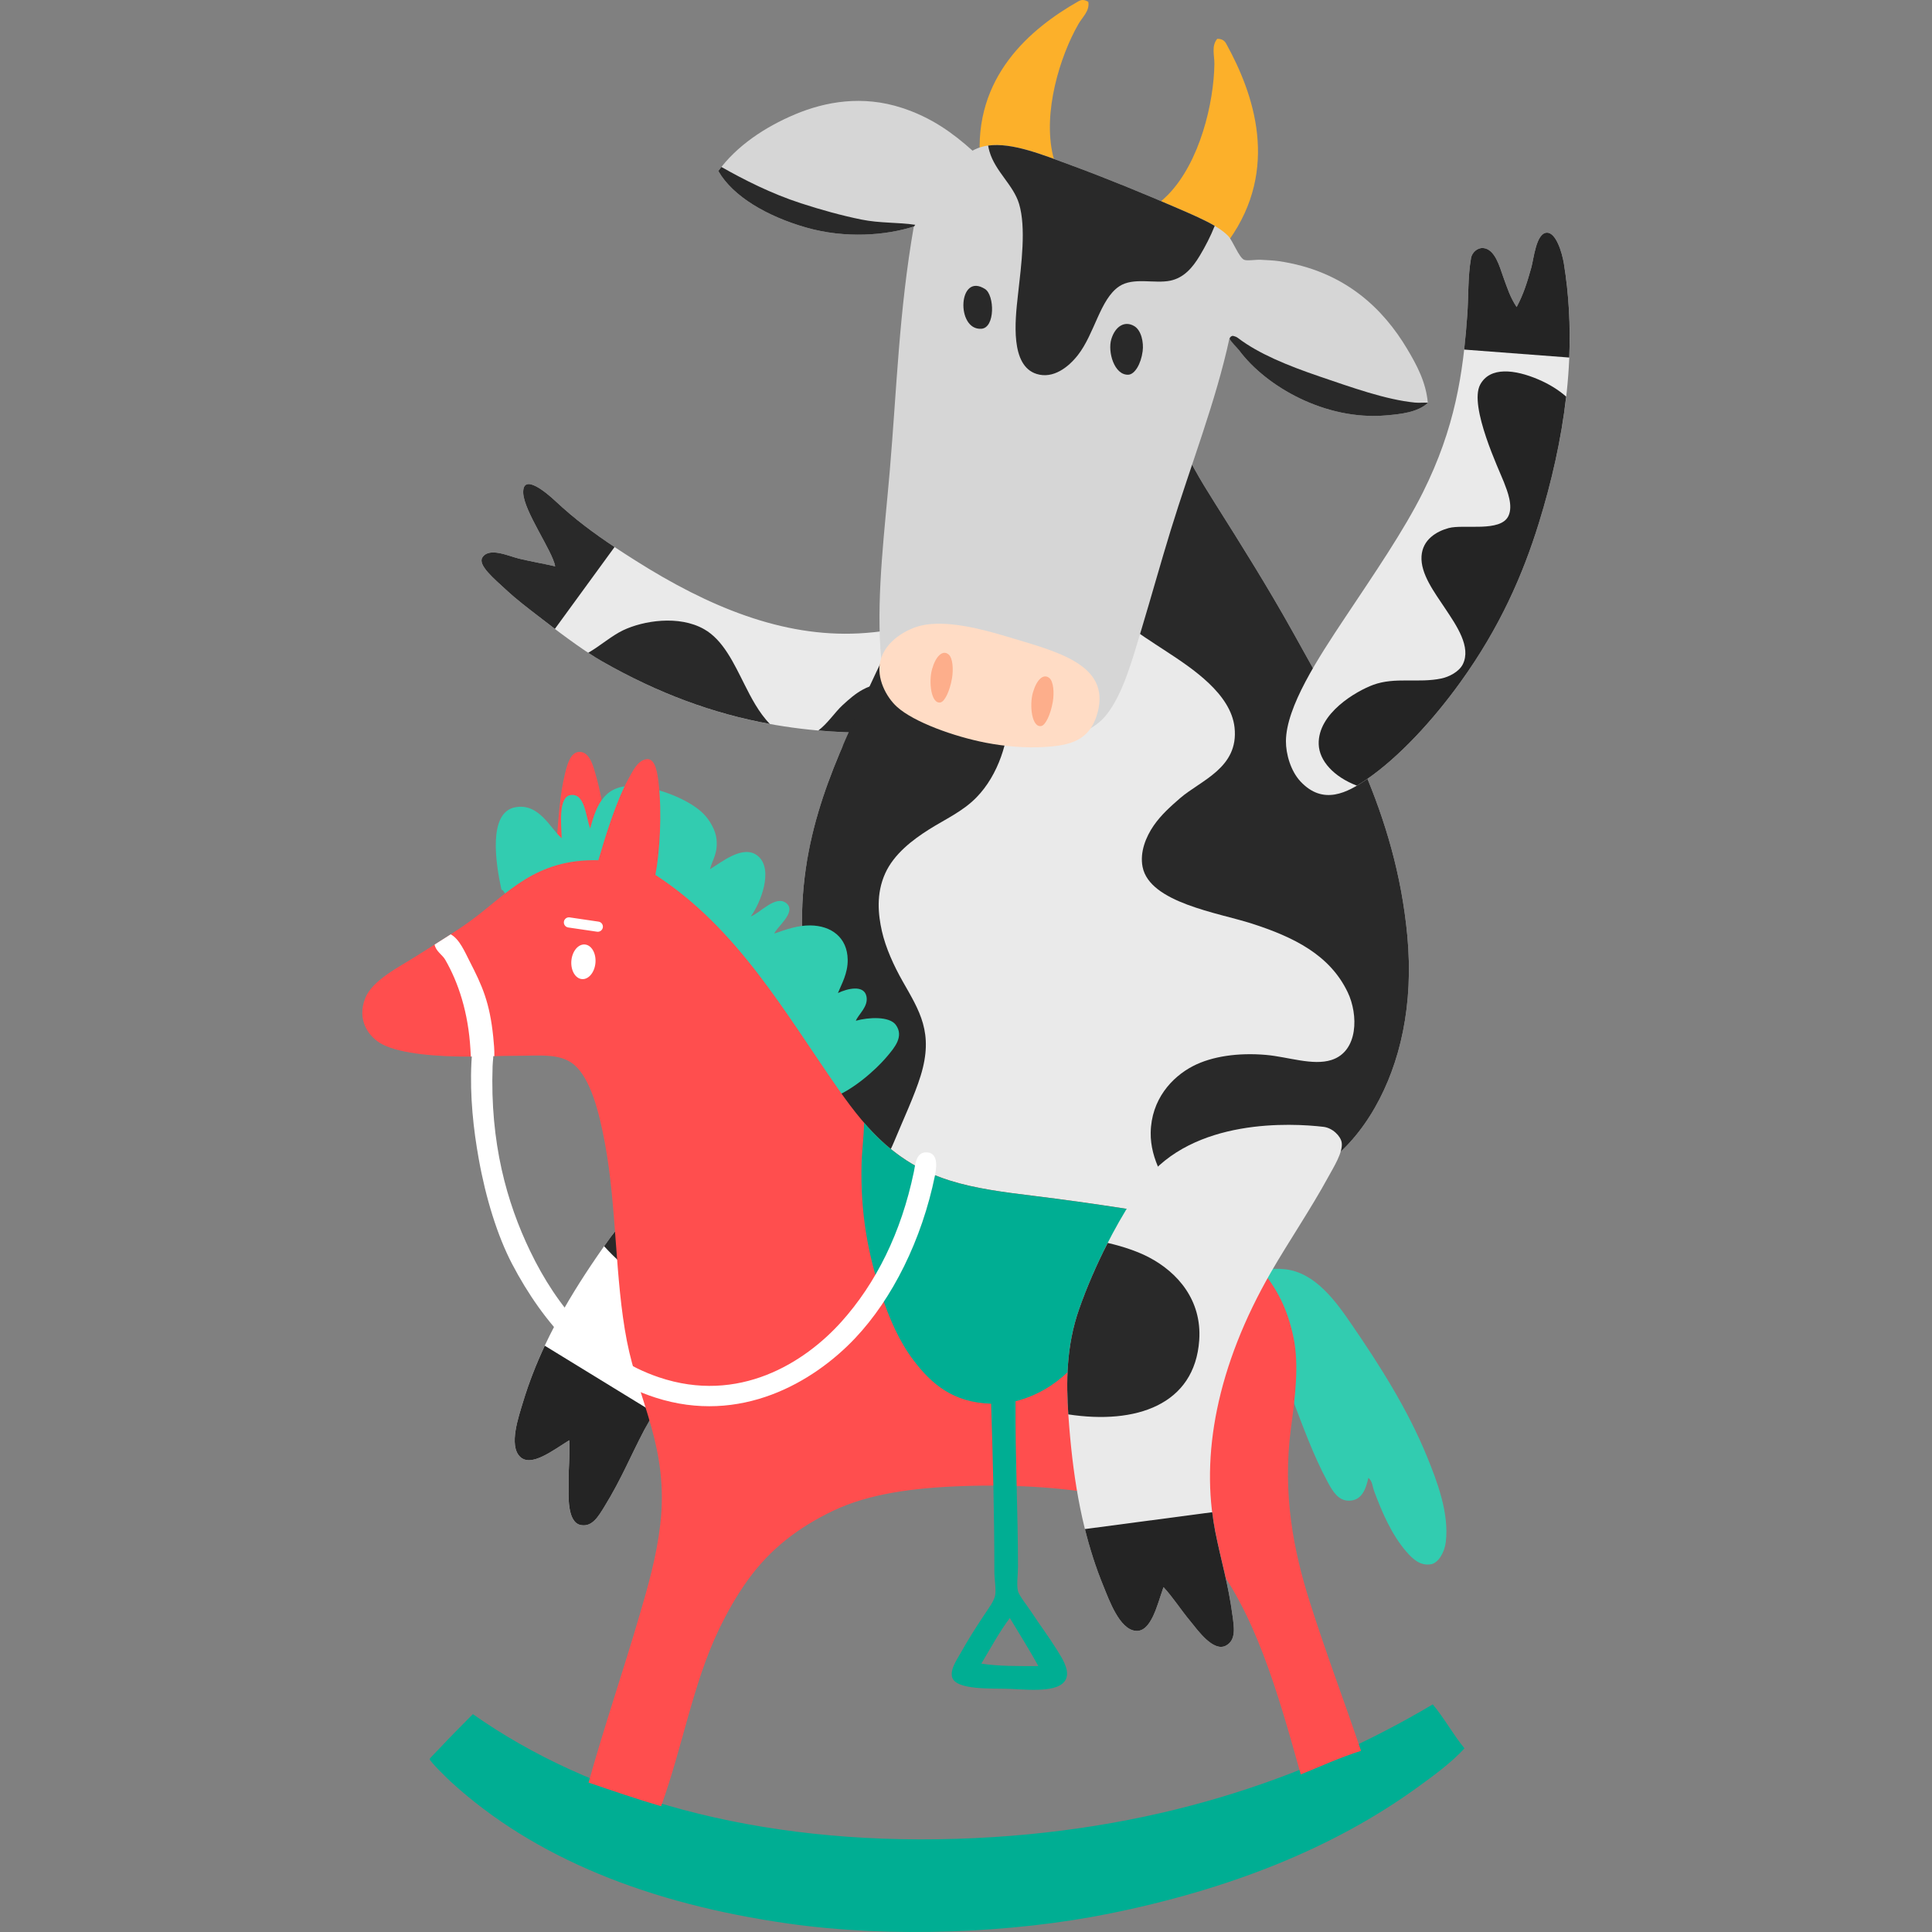 <svg width="512" height="512" viewBox="0 0 512 512" fill="none" xmlns="http://www.w3.org/2000/svg">
  <rect x="0" y="0" width="512" height="512" fill="#808080" stroke="none"/>
  <g id="sticker 1">
    <g id="right-leg">
      <path id="Vector" fill-rule="evenodd" clip-rule="evenodd" d="M150.848 381.692C146.57 384.314 140.745 388.942 137.801 386.036C134.754 383.02 137.456 375.397 138.644 371.44C142.872 357.467 149.886 345.129 158.184 333.007C163.237 325.616 169.764 316.644 179.836 310.431C187.726 305.562 197.071 301.053 206.146 297.798C208.978 296.782 212.208 295.585 214.598 295.018C235.414 290.062 254.765 307.687 260.602 313.665C262.329 315.427 262.598 318.444 261.764 319.925C260.5 322.169 255.889 323.705 253.378 324.744C244.376 328.453 234.308 331.476 225.577 334.821C198.655 345.135 180.3 360.879 170.799 378.838C167.116 385.807 164.754 391.804 160.228 399.177C158.589 401.846 156.977 404.676 153.989 404.171C150.164 403.519 150.701 396.087 150.675 393.305C150.626 388.864 151.091 385.635 150.848 381.692Z" fill="white"/>
      <path id="Vector_2" d="M160.231 399.178C164.757 391.806 167.119 385.808 170.802 378.839C171.598 377.346 172.467 375.875 173.382 374.412L144.369 356.625C142.139 361.392 140.202 366.303 138.645 371.441C137.457 375.398 134.754 383.021 137.802 386.037C140.745 388.943 146.571 384.315 150.849 381.693C151.092 385.636 150.627 388.865 150.679 393.306C150.705 396.089 150.169 403.52 153.993 404.172C156.98 404.677 158.591 401.847 160.231 399.178Z" fill="#242424"/>
      <path id="Vector_3" fill-rule="evenodd" clip-rule="evenodd" d="M199.434 336.836C206.691 329.055 206.284 319.235 202.926 311.426C201.677 308.507 199.558 305.021 196.834 301.542C190.867 304.182 185.035 307.224 179.838 310.431C170.988 315.89 164.876 323.477 160.095 330.253C172.265 343.661 187.699 349.416 199.434 336.836Z" fill="#292929"/>
    </g>
    <g id="right-hand">
      <path id="Vector_4" fill-rule="evenodd" clip-rule="evenodd" d="M258.768 162.063C260.249 161.98 258.598 159.023 261.017 159.032C263.62 161.056 263.738 164.175 264.395 166.53C265.793 171.503 266.934 175.936 267.674 181.606C268.009 184.24 268.586 187.358 267.372 188.957C266.222 190.466 261.396 191.534 258.157 192.163C248.98 193.937 239.099 194.218 230.616 194.195C205.52 194.131 183.218 188.79 159.39 175.174C154.117 172.157 146.719 166.462 142.368 163.063C140.176 161.35 137.176 159.147 133.944 156.147C130.975 153.39 126.541 149.734 127.838 147.73C129.659 144.919 134.712 147.359 137.568 148.049C141.071 148.89 144.87 149.533 147.133 150.085C146.41 145.982 138.788 135.432 138.657 130.582C138.52 125.269 144.792 130.539 147.123 132.727C154.148 139.315 161.289 144.04 168.333 148.504C187.817 160.856 207.399 168.895 227.594 167.855C238.089 167.319 247.633 164.458 258.768 162.063Z" fill="#EAEAEA"/>
      <path id="Vector_5" d="M147.122 132.726C144.791 130.539 138.519 125.268 138.656 130.581C138.786 135.431 146.409 145.98 147.132 150.084C144.869 149.531 141.071 148.889 137.567 148.048C134.711 147.358 129.658 144.918 127.837 147.729C126.54 149.732 130.974 153.389 133.943 156.146C137.174 159.146 140.175 161.35 142.367 163.062C143.692 164.097 145.306 165.344 147.049 166.664L162.866 144.967C157.611 141.473 152.336 137.616 147.122 132.726Z" fill="#292929"/>
      <path id="Vector_6" fill-rule="evenodd" clip-rule="evenodd" d="M204.034 191.857C201.114 188.91 198.966 184.695 197.365 181.515C194.502 175.843 191.677 169.609 186.584 166.735C179.889 162.948 170.445 164.491 165.116 167.037C162.033 168.516 159.092 171.148 155.885 172.994C157.113 173.804 158.298 174.547 159.39 175.172C174.517 183.817 189.031 189.116 204.034 191.857Z" fill="#292929"/>
      <path id="Vector_7" fill-rule="evenodd" clip-rule="evenodd" d="M236.374 181.558C233.783 180.727 230.917 181.537 228.737 182.704C226.656 183.814 224.946 185.354 223.316 186.85C221.25 188.746 219.39 191.692 216.86 193.589C221.367 193.986 225.942 194.182 230.615 194.194C234.502 194.205 238.687 194.143 242.959 193.911C241.994 188.427 240.391 182.844 236.374 181.558Z" fill="#292929"/>
    </g>
    <g id="body">
      <path id="Vector_8" fill-rule="evenodd" clip-rule="evenodd" d="M306.551 91.86C305.632 92.122 307.269 93.405 306.284 93.733C299.452 89.817 291.525 94.853 286.2 99.088C282.158 102.308 278.695 105.974 275.757 109.262C261.136 125.65 249.562 143.878 239.199 163.964C235.555 171.027 249.468 179.491 246.044 187.014C244.252 190.951 224.975 193.834 223.173 198.056C216.742 213.119 211.151 230.318 212.837 251.978C213.768 263.957 215.95 276.021 219.262 286.785C222.512 297.349 227.331 306.347 235.327 311.69C240.774 315.325 248.775 316.844 257.019 317.846C265.393 318.864 274.355 319.906 281.914 320.525C299.184 321.935 319.214 321.064 332.792 317.31C347.187 313.332 357.319 305.865 364.384 293.482C371.029 281.832 374.681 266.35 372.952 247.96C369.893 215.376 355.474 190.584 342.697 167.635C335.979 155.571 328.944 144.384 321.815 133.092C318.054 127.134 314.716 121.541 312.175 115.153C309.489 108.413 307.701 100.814 306.818 91.859C306.731 91.86 306.643 91.86 306.551 91.86Z" fill="#EAEAEA"/>
      <path id="Vector_9" fill-rule="evenodd" clip-rule="evenodd" d="M372.953 247.96C369.894 215.375 355.475 190.584 342.698 167.635C335.98 155.571 328.945 144.384 321.816 133.092C318.055 127.134 314.717 121.541 312.176 115.153C310.309 110.468 308.886 105.354 307.889 99.672C307.889 99.747 307.895 99.816 307.893 99.893C307.683 109.644 298.054 115.805 293.434 123.187C288.82 130.547 284.996 144.095 289.416 154.512C292.775 162.428 301.416 167.596 309.228 172.72C316.005 177.163 326.21 183.908 327.169 192.804C328.324 203.519 318.19 206.784 312.712 211.546C310.253 213.682 307.718 215.926 305.748 218.775C303.684 221.77 302.018 225.826 302.8 229.754C304.699 239.234 322.806 241.884 331.721 244.75C342.889 248.34 352.426 253.065 357.155 262.958C359.985 268.864 360.013 278.596 352.877 280.897C347.912 282.499 341.354 280.066 335.47 279.558C328.159 278.927 321.216 279.917 316.194 282.504C310.473 285.447 305.08 291.457 304.947 300.176C304.836 307.22 308.814 313.747 312.979 318.921C313.4 319.443 313.843 319.943 314.291 320.437C321.082 319.816 327.442 318.791 332.793 317.312C347.188 313.334 357.32 305.867 364.385 293.484C371.03 281.832 374.682 266.35 372.953 247.96Z" fill="#292929"/>
      <path id="Vector_10" fill-rule="evenodd" clip-rule="evenodd" d="M246.078 219.887C250.467 217.097 255.09 215.097 258.773 211.319C264.598 205.352 267.376 196.314 267.513 188.28C267.707 176.662 262.897 166.758 260.681 155.459C258.931 146.524 259.059 137.349 261.638 126.887C248.817 144.664 238.437 164.308 228.635 185.842C220.447 203.828 210.677 224.247 212.836 251.977C213.767 263.956 215.949 276.02 219.261 286.784C222.131 296.112 226.228 304.214 232.652 309.662C234.301 307.836 235.764 305.414 236.888 302.702C239.335 296.771 242.375 290.317 243.994 285.052C247.493 273.68 243.694 267.954 239.218 260.064C236.884 255.949 234.716 251.206 233.709 246.748C232.738 242.418 232.126 236.886 234.595 231.436C236.936 226.27 241.902 222.54 246.078 219.887Z" fill="#292929"/>
    </g>
    <g id="toy">
      <path id="Vector_11" fill-rule="evenodd" clip-rule="evenodd" d="M147.342 230.99C150.907 231.328 157.986 231.845 161.381 230.128C161.225 223.502 159.982 212.551 157.927 205.514C157.358 203.56 156.441 199.252 153.609 199.252C151.164 199.252 150.333 202.585 149.716 205.08C148.424 210.324 148.032 216.447 147.559 222.355C147.319 225.38 146.681 228.384 147.342 230.99Z" fill="#FF4E4E"/>
      <path id="Vector_12" fill-rule="evenodd" clip-rule="evenodd" d="M188.157 230.343C188.771 227.872 190.281 226.214 189.881 222.354C189.635 219.949 188.027 217.277 186.428 215.662C182.781 211.974 174.74 208.783 168.721 208.32C160.375 207.675 158.162 212.969 156.411 219.548C155.202 216.48 155.072 210.165 151.233 210.694C147.968 211.145 148.712 218.199 148.856 222.139C145.806 219.5 142.868 212.751 136.547 213.933C129.26 215.301 131.369 228.85 132.881 235.741C133.76 236.084 133.798 237.27 134.605 237.688C138.675 236.849 141.687 235.576 146.695 235.741C175.639 236.71 190.727 257.124 205.864 273.747C209.601 277.857 212.847 282.433 216.007 287.786C217.275 289.919 219.361 294.778 220.76 290.807C225.414 289.146 231.565 284.179 235.231 279.797C236.996 277.68 239.648 274.657 237.388 271.588C235.695 269.287 230.209 269.559 226.808 270.508C227.479 268.805 230.195 266.754 229.617 264.031C228.946 260.882 224.522 261.983 222.058 263.166C222.996 260.842 224.711 257.955 224.647 254.315C224.559 248.454 220.307 245.289 214.719 245.246C211.45 245.218 208.324 246.292 205.216 247.403C205.542 245.957 211.19 241.774 208.457 239.414C205.634 236.979 201.373 242.039 198.954 242.867C201.529 239.404 205.082 230.463 200.898 226.889C197.006 223.565 191.053 228.656 188.157 230.343Z" fill="#32CCB0"/>
      <path id="Vector_13" fill-rule="evenodd" clip-rule="evenodd" d="M331.322 338.528C331.459 341.519 332.503 344.408 333.479 347.162C336.243 354.936 339.295 362.325 342.335 370.269C345.094 377.483 348.028 385.694 351.838 392.729C353.177 395.214 354.647 397.695 357.448 397.695C360.835 397.695 361.932 394.764 362.631 391.648C363.706 392.47 363.706 393.927 364.143 395.104C366.241 400.769 368.797 406.733 372.779 411.302C374.324 413.062 376.346 415.058 379.261 414.536C381.122 414.203 382.802 411.486 383.142 408.706C384.108 400.958 380.761 392.374 378.181 386.036C373.09 373.54 365.605 361.769 358.095 350.839C354.032 344.915 348.568 337.261 340.605 336.37C336.232 335.88 333.606 336.768 331.322 338.528Z" fill="#32CCB0"/>
      <path id="Vector_14" fill-rule="evenodd" clip-rule="evenodd" d="M379.693 451.678C346.542 471.372 305.191 485.685 253.586 487.307C200.313 488.982 156.442 476.188 125.318 454.264C122.538 457.084 119.774 459.811 116.684 463.12C116.077 463.774 113.889 465.952 113.875 466.141C113.828 466.774 118.734 471.499 119.488 472.191C141.61 492.442 172.123 504.542 208.889 509.762C236.21 513.646 268.36 512.278 293.747 507.171C325.644 500.757 353.251 489.868 375.589 473.7C380.077 470.457 384.487 467.237 388.113 463.337C385.081 459.674 382.752 455.309 379.693 451.678Z" fill="#00AE93"/>
      <path id="Vector_15" fill-rule="evenodd" clip-rule="evenodd" d="M158.572 227.969C141.866 227.565 134.657 236.669 125.102 243.732C120.798 246.914 115.353 250.178 110.203 253.45C105.684 256.32 98.709 259.755 96.814 264.463C94.473 270.279 97.641 274.845 101.347 276.768C106.393 279.388 116.342 280.009 124.022 280.009C128.156 280.009 132.616 279.796 136.761 279.796C143.052 279.796 148.23 279.106 151.877 281.955C156.556 285.605 158.841 295.063 160.296 302.896C163.485 319.942 162.925 338.875 166.131 355.373C169.256 371.452 177.3 383.76 174.982 403.954C174.002 412.491 171.739 420.338 169.584 427.708C165.15 442.914 160.253 457.094 155.978 472.406C162.318 474.565 168.628 476.745 175.202 478.668C180.923 462.832 183.621 446.164 190.528 431.809C192.744 427.215 195.153 422.951 198.087 418.852C204.073 410.511 211.568 404.745 220.977 400.283C230.213 395.908 241.953 394.238 255.742 393.806C269.804 393.367 283.321 394.271 294.395 396.615C305.939 399.053 313.921 404.096 320.309 411.943C332.463 426.894 338.498 448 344.711 470.245C349.986 468.11 355.058 465.766 360.689 463.985C356.161 450.556 351.415 438.164 347.087 424.47C342.889 411.204 339.788 396.003 342.117 378.475C343.185 370.432 344.347 361.703 342.762 354.288C341.13 346.604 338.352 341.476 334.131 336.368C329.985 331.358 325.192 327.373 319.013 324.923C312.989 322.532 305.825 321.462 297.42 320.172C289.563 318.967 281.806 317.878 274.1 316.933C266.021 315.941 258.507 314.998 251.642 312.83C237.884 308.483 230.063 299.883 222.49 289.08C208.095 268.545 195.655 246.128 173.686 231.855C174.834 225.954 175.46 215.537 174.551 207.666C174.27 205.221 173.783 200.827 171.31 201.191C168.936 201.538 167.639 204.437 166.564 206.371C163.275 212.295 160.386 221.777 158.572 227.969Z" fill="#FF4E4E"/>
      <path id="Vector_16" fill-rule="evenodd" clip-rule="evenodd" d="M124.457 254.745C123.229 252.358 121.773 248.847 119.442 247.608C118.051 248.51 116.618 249.417 115.171 250.325C115.494 252.087 117.238 253.036 117.975 254.314C121.464 260.354 124.091 268.237 124.67 278.066C124.711 278.742 124.741 279.389 124.778 280C126.814 279.988 128.907 279.939 131.005 279.888C131.045 278.28 130.887 276.49 130.717 274.826C129.786 265.653 127.807 261.271 124.457 254.745Z" fill="white"/>
      <path id="Vector_17" fill-rule="evenodd" clip-rule="evenodd" d="M151.417 254.617C151.209 257.152 152.461 259.32 154.226 259.471C155.988 259.617 157.587 257.685 157.802 255.153C158.015 252.621 156.756 250.447 154.998 250.301C153.229 250.152 151.632 252.085 151.417 254.617Z" fill="white"/>
      <path id="Vector_18" d="M158.423 246.926C159.082 246.926 159.656 246.444 159.758 245.776C159.871 245.037 159.361 244.349 158.617 244.243L150.971 243.118C150.243 243.009 149.549 243.517 149.44 244.254C149.334 244.993 149.844 245.678 150.583 245.789L158.227 246.911C158.296 246.921 158.36 246.926 158.423 246.926Z" fill="white"/>
      <path id="Vector_19" d="M233.502 342.846C235.626 349.333 238.253 355.436 242.138 360.551C246.818 366.719 252.546 371.715 262.654 371.996C262.888 379.241 263.1 386.427 263.256 393.703C263.417 401.149 263.518 408.689 263.518 416.479C263.518 418.567 264.009 420.965 263.733 422.741C263.495 424.255 261.824 426.461 260.709 428.139C258.38 431.663 256.736 434.226 254.449 438.287C253.466 440.026 251.85 442.348 252.285 444.337C253.107 448.06 263.177 447.354 267.838 447.576C273.481 447.843 282.002 448.7 282.737 444.118C283.068 442.039 281.528 439.524 280.361 437.643C277.822 433.552 275.908 431.123 273.234 427.063C272.185 425.468 270.047 422.816 269.776 421.663C269.358 419.861 269.776 417.411 269.776 415.186C269.776 408.048 269.597 400.97 269.422 393.82C269.247 386.462 269.077 379.021 269.129 371.353C280.338 368.455 287.318 360.263 292.234 350.84C296.486 342.704 300.244 332.608 299.673 320.518C298.924 320.407 298.185 320.291 297.419 320.175C289.562 318.97 281.805 317.881 274.099 316.936C266.02 315.944 258.506 315.001 251.641 312.833C241.703 309.691 234.867 304.327 228.985 297.519C228.935 301.24 228.406 304.913 228.319 308.515C228.007 321.687 230.053 332.313 233.502 342.846ZM267.619 428.788C270.149 433.019 272.778 437.157 275.178 441.527C269.903 441.543 264.607 441.588 260.064 440.88C262.524 436.794 264.801 432.513 267.619 428.788Z" fill="#00AE93"/>
      <path id="Vector_20" fill-rule="evenodd" clip-rule="evenodd" d="M128.596 275.806C125.709 275.173 125.107 277.762 124.927 281.636C124.504 290.671 125.465 299.284 126.871 307.117C128.73 317.527 131.834 327.548 135.72 334.977C143.94 350.672 156.25 364.76 173.726 370.387C196.169 377.615 215.533 366.367 226.628 354.624C236.486 344.199 244.302 328.59 247.794 311.435C248.488 308.005 248.111 305.511 245.632 305.39C242.703 305.253 242.592 308.593 242.179 310.573C238.822 326.728 232.118 340.11 222.962 350.305C213.244 361.117 195.806 372.16 174.596 364.989C158.467 359.537 147.596 346.32 140.474 331.516C134.309 318.701 129.835 302.886 130.543 282.5C130.63 279.876 131.6 276.47 128.596 275.806Z" fill="white"/>
    </g>
    <g id="head">
      <path id="Vector_21" fill-rule="evenodd" clip-rule="evenodd" d="M322.586 10.283C320.98 12.173 321.849 14.679 321.826 16.935C321.694 27.182 317.997 42.912 309.573 51.577C306.391 54.851 302.548 56.85 299.824 60.258C308.323 61.054 316.797 61.775 325.721 63.601C339.129 44.734 332.342 24.946 324.949 11.568C324.599 10.937 324.02 10.278 322.586 10.283Z" fill="#FCB02A"/>
      <path id="Vector_22" fill-rule="evenodd" clip-rule="evenodd" d="M288.412 0.491C288.825 2.882 286.876 4.495 285.797 6.371C280.903 14.884 276.296 29.766 279.065 41.273C280.114 45.62 282.33 49.255 282.937 53.479C275.475 49.733 268.081 45.941 259.775 42.828C257.84 20.335 273.143 7.532 285.818 0.327C286.42 -0.014 287.217 -0.257 288.412 0.491Z" fill="#FCB02A"/>
      <path id="Vector_23" fill-rule="evenodd" clip-rule="evenodd" d="M190.368 45.317C194.225 52.099 203.398 57.369 213.657 60.3C224.063 63.274 234.775 62.388 242.164 60.028C238.243 82.578 237.673 102.763 235.805 124.696C234.468 140.376 232.356 156.737 233.308 171.839C233.667 177.454 234.381 182.977 237.763 185.942C242.504 190.085 254.833 192.755 261.65 194.17C273.702 196.676 286.931 197.321 293.216 189.427C297.584 183.942 299.998 175.074 302.615 166.39C305.157 157.948 307.677 148.884 310.198 140.687C315.605 123.086 322.193 106.461 325.817 89.677C327.095 90.123 327.541 91.718 328.345 92.795C335.564 102.513 351.337 111.483 367.338 110.082C371.264 109.739 375.622 109.291 378.386 106.794C377.942 101.373 375.49 96.776 372.891 92.432C366.763 82.173 356.634 71.751 338.714 69.181C337.552 69.016 335.674 68.926 334.098 68.845C332.718 68.779 330.484 69.19 329.688 68.836C328.337 68.236 326.719 63.814 325.481 62.531C322.79 59.755 317.695 57.632 312.633 55.425C303.548 51.466 292.89 47.108 283.566 43.682C274.627 40.394 264.389 36.125 257.728 39.926C252.55 35.291 246.933 31.169 239.043 28.592C228.559 25.164 218.723 26.931 210.722 30.291C202.639 33.69 195.168 38.712 190.368 45.317Z" fill="#D6D6D6"/>
      <path id="Vector_24" fill-rule="evenodd" clip-rule="evenodd" d="M300.624 86.443C298.108 84.917 295.567 86.417 294.513 89.875C293.492 93.229 295.3 99.496 299.039 99.3C300.707 99.21 302.372 96.498 302.814 93.073C303.126 90.719 302.455 87.558 300.624 86.443Z" fill="#292929"/>
      <path id="Vector_25" fill-rule="evenodd" clip-rule="evenodd" d="M261.062 76.607C253.881 71.991 253.278 87.582 260.065 87.126C263.776 86.88 263.568 78.22 261.062 76.607Z" fill="#292929"/>
      <path id="Vector_26" fill-rule="evenodd" clip-rule="evenodd" d="M266.696 168.66C259.434 166.456 250.616 164.33 244.229 165.757C240.565 166.574 234.65 169.688 233.304 175.152C232.196 179.669 234.835 184.712 237.695 187.306C242.188 191.381 252.86 195.205 261.251 196.83C266.396 197.829 271.864 198.257 276.705 197.969C283.482 197.565 288.849 196.391 290.876 188.837C294.362 175.882 279.624 172.579 266.696 168.66Z" fill="#FFDCC5"/>
      <path id="Vector_27" fill-rule="evenodd" clip-rule="evenodd" d="M278.089 179.685C276.544 178.4 274.718 180.084 273.726 183.552C272.76 186.921 273.44 192.906 275.956 192.399C277.073 192.172 278.413 189.38 279.003 185.988C279.4 183.656 279.22 180.62 278.089 179.685Z" fill="#FDAE8B"/>
      <path id="Vector_28" fill-rule="evenodd" clip-rule="evenodd" d="M251.384 173.43C249.834 172.147 248.008 173.829 247.016 177.302C246.055 180.668 246.735 186.656 249.246 186.148C250.368 185.926 251.71 183.127 252.293 179.737C252.69 177.408 252.511 174.368 251.384 173.43Z" fill="#FDAE8B"/>
      <path id="Vector_29" fill-rule="evenodd" clip-rule="evenodd" d="M310.222 74.363C313.678 73.605 315.981 71.058 317.956 67.756C319.425 65.315 320.851 62.555 321.912 59.856C319.255 58.279 315.944 56.868 312.634 55.425C303.549 51.466 292.891 47.107 283.567 43.682C276.319 41.015 268.217 37.706 261.86 38.576C261.959 39.104 262.075 39.634 262.232 40.172C263.791 45.499 268.558 49.002 270.065 54.022C271.948 60.31 270.71 69.804 269.758 78.247C268.976 85.152 267.731 96.913 274.719 99.101C279.11 100.476 283.147 97.296 285.633 94.124C290.098 88.438 291.527 79.278 296.584 75.895C300.371 73.361 306.031 75.279 310.222 74.363Z" fill="#292929"/>
      <path id="Vector_30" fill-rule="evenodd" clip-rule="evenodd" d="M242.559 59.575C238.036 58.886 233.25 59.19 228.27 58.181C223.078 57.13 217.548 55.595 212.24 53.866C204.319 51.283 197.194 47.651 191.181 44.251C190.903 44.602 190.63 44.956 190.368 45.317C194.225 52.099 203.398 57.369 213.657 60.3C224.063 63.274 234.775 62.388 242.164 60.028C242.159 60.057 242.155 60.085 242.15 60.113C242.286 59.935 242.428 59.757 242.559 59.575Z" fill="#292929"/>
      <path id="Vector_31" fill-rule="evenodd" clip-rule="evenodd" d="M374.961 106.688C367.213 105.916 358.279 102.684 349.645 99.752C341.163 96.865 333.528 93.709 328.17 89.642C327.726 89.309 327.546 89.207 326.677 88.992C326.195 89.099 325.96 89.379 325.848 89.725C326.426 90.812 327.553 91.734 328.345 92.796C335.564 102.514 351.337 111.484 367.338 110.083C371.264 109.741 375.622 109.292 378.386 106.795C378.384 106.771 378.379 106.748 378.377 106.724C377.288 106.651 376.123 106.801 374.961 106.688Z" fill="#292929"/>
    </g>
    <g id="left-hand">
      <path id="Vector_32" fill-rule="evenodd" clip-rule="evenodd" d="M401.928 81.369C403.797 77.854 404.682 74.882 405.802 70.956C406.463 68.632 407.061 61.871 409.856 61.668C412.313 61.486 413.957 66.825 414.46 69.933C418.046 92.055 415.121 115.04 407.777 138.728C403.608 152.162 397.584 166.139 386.985 180.842C379.74 190.896 370.728 200.666 362.189 206.538C357.103 210.034 350.661 213.537 344.633 207.086C342.049 204.32 340.761 199.799 340.785 196.39C340.858 187.305 349.282 174.442 356.399 163.746C364.294 151.89 372.013 140.646 377.092 130.469C385.606 113.4 387.746 99.054 388.844 83.487C389.201 78.477 388.976 73.334 389.846 68.364C390.094 66.961 391.488 65.605 393.061 65.732C396.16 65.98 397.4 70.634 398.289 73.133C399.533 76.602 400.227 78.794 401.928 81.369Z" fill="#EAEAEA"/>
      <path id="Vector_33" d="M409.856 61.668C407.061 61.871 406.464 68.632 405.802 70.956C404.682 74.882 403.796 77.854 401.928 81.369C400.227 78.794 399.533 76.602 398.288 73.134C397.4 70.635 396.16 65.981 393.06 65.733C391.487 65.606 390.093 66.961 389.845 68.365C388.976 73.335 389.2 78.478 388.843 83.488C388.626 86.578 388.364 89.618 388.023 92.641L415.869 94.751C416.209 86.365 415.781 78.093 414.459 69.933C413.957 66.825 412.313 61.487 409.856 61.668Z" fill="#242424"/>
      <path id="Vector_34" fill-rule="evenodd" clip-rule="evenodd" d="M386.985 180.842C397.584 166.14 403.608 152.162 407.777 138.728C411.303 127.353 413.797 116.143 415.054 105.11C413.045 103.344 410.604 101.803 407.645 100.542C401.489 97.92 394.868 97.077 392.26 101.938C389.211 107.636 397.405 124.8 398.56 127.797C399.479 130.171 401.028 134.017 399.76 136.717C397.691 141.141 387.897 138.855 383.9 139.946C380.688 140.822 377.002 142.977 376.719 147.394C376.424 152.066 380.085 156.892 383.059 161.366C385.96 165.734 389.966 171.472 387.649 176.059C386.655 178.039 383.978 179.385 382.025 179.796C375.904 181.1 369.711 179.347 363.895 181.499C359.461 183.138 349.213 189.009 349.471 197.234C349.609 201.64 353.488 205.869 359.594 208.207C360.49 207.679 361.358 207.108 362.189 206.536C370.728 200.666 379.74 190.896 386.985 180.842Z" fill="#242424"/>
    </g>
    <g id="left-leg">
      <path id="Vector_35" fill-rule="evenodd" clip-rule="evenodd" d="M308.339 420.601C306.671 425.332 305.063 432.594 300.95 432.192C296.679 431.772 293.974 424.146 292.415 420.324C286.885 406.815 284.558 392.811 283.363 378.168C282.631 369.246 282.047 358.169 285.952 347.001C289.013 338.247 293.428 328.855 298.422 320.61C299.983 318.035 301.736 315.073 303.236 313.124C316.275 296.163 342.411 297.651 350.71 298.62C353.157 298.901 355.271 301.074 355.557 302.747C355.989 305.286 353.377 309.387 352.08 311.773C347.426 320.324 341.514 329.019 336.839 337.117C322.432 362.088 318.102 385.88 322.042 405.81C323.568 413.544 325.515 419.69 326.644 428.265C327.055 431.369 327.584 434.582 324.948 436.07C321.565 437.979 317.297 431.868 315.528 429.725C312.691 426.305 311.016 423.508 308.339 420.601Z" fill="#EAEAEA"/>
      <path id="Vector_36" d="M326.644 428.266C325.515 419.691 323.568 413.545 322.042 405.811C321.711 404.153 321.466 402.459 321.251 400.751L287.516 405.218C288.784 410.325 290.379 415.359 292.415 420.324C293.974 424.146 296.679 431.772 300.95 432.192C305.063 432.594 306.671 425.332 308.339 420.601C311.015 423.509 312.69 426.306 315.527 429.726C317.296 431.868 321.565 437.98 324.947 436.071C327.584 434.583 327.055 431.37 326.644 428.266Z" fill="#242424"/>
      <path id="Vector_37" fill-rule="evenodd" clip-rule="evenodd" d="M304.51 333.22C301.703 331.743 297.861 330.371 293.55 329.388C290.581 335.197 287.969 341.235 285.953 347.001C282.522 356.814 282.556 366.555 283.112 374.827C301.011 377.572 316.622 372.317 317.807 355.156C318.539 344.537 312.041 337.172 304.51 333.22Z" fill="#292929"/>
    </g>
  </g>
</svg>